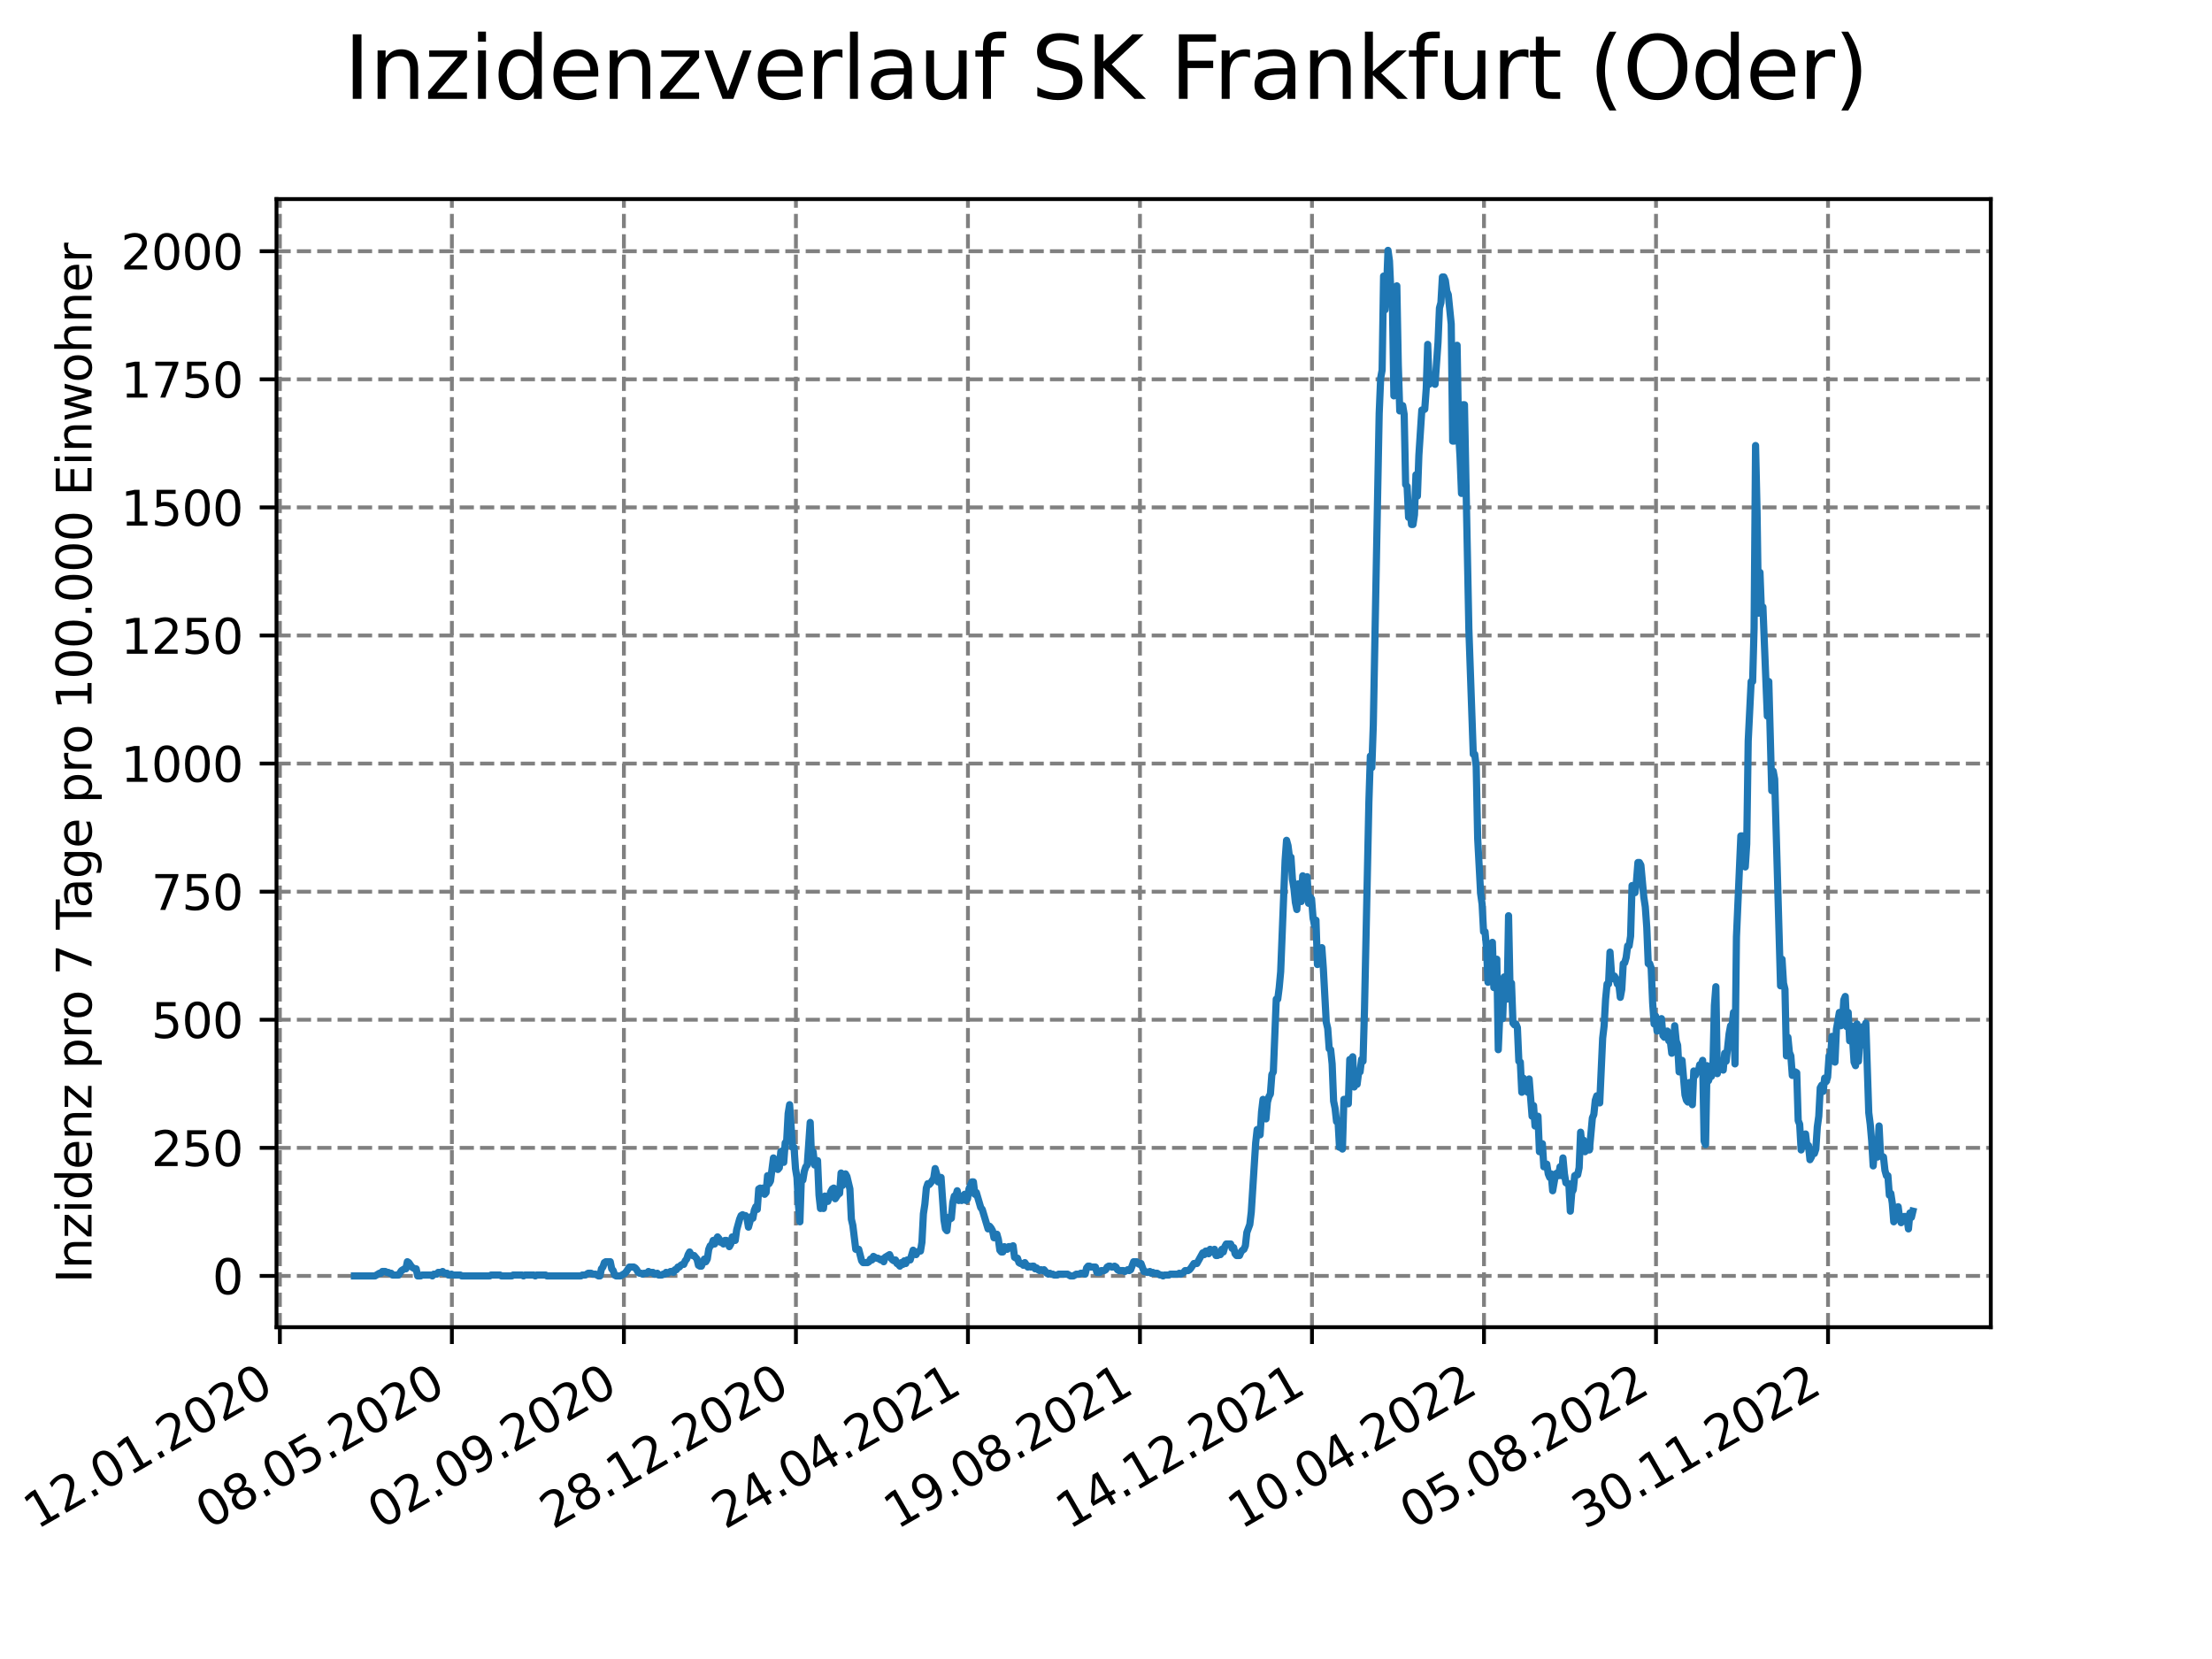 <?xml version="1.0" encoding="utf-8" standalone="no"?>
<!DOCTYPE svg PUBLIC "-//W3C//DTD SVG 1.1//EN"
  "http://www.w3.org/Graphics/SVG/1.1/DTD/svg11.dtd">
<svg xmlns:xlink="http://www.w3.org/1999/xlink" width="460.8pt" height="345.6pt" viewBox="0 0 460.8 345.6" xmlns="http://www.w3.org/2000/svg" version="1.1">
 <defs>
  <style type="text/css">*{stroke-linejoin: round; stroke-linecap: butt}</style>
 </defs>
 <g id="figure_1">
  <g id="patch_1">
   <path d="M 0 345.6 
L 460.8 345.6 
L 460.8 0 
L 0 0 
z
" style="fill: #ffffff"/>
  </g>
  <g id="axes_1">
   <g id="patch_2">
    <path d="M 57.6 276.48 
L 414.72 276.48 
L 414.72 41.472 
L 57.6 41.472 
z
" style="fill: #ffffff"/>
   </g>
   <g id="matplotlib.axis_1">
    <g id="xtick_1">
     <g id="line2d_1">
      <path d="M 58.302 276.48 
L 58.302 41.472 
" clip-path="url(#p5735cfedac)" style="fill: none; stroke-dasharray: 2.96,1.28; stroke-dashoffset: 0; stroke: #808080; stroke-width: 0.8"/>
     </g>
     <g id="line2d_2">
      <defs>
       <path id="m7c00799120" d="M 0 0 
L 0 3.5 
" style="stroke: #000000; stroke-width: 0.8"/>
      </defs>
      <g>
       <use xlink:href="#m7c00799120" x="58.302" y="276.48" style="stroke: #000000; stroke-width: 0.8"/>
      </g>
     </g>
     <g id="text_1">
      <!-- 12.01.2020 -->
      <g transform="translate(7.677 318.689) rotate(-30) scale(0.1 -0.1)">
       <defs>
        <path id="DejaVuSans-31" d="M 794 531 
L 1825 531 
L 1825 4091 
L 703 3866 
L 703 4441 
L 1819 4666 
L 2450 4666 
L 2450 531 
L 3481 531 
L 3481 0 
L 794 0 
L 794 531 
z
" transform="scale(0.016)"/>
        <path id="DejaVuSans-32" d="M 1228 531 
L 3431 531 
L 3431 0 
L 469 0 
L 469 531 
Q 828 903 1448 1529 
Q 2069 2156 2228 2338 
Q 2531 2678 2651 2914 
Q 2772 3150 2772 3378 
Q 2772 3750 2511 3984 
Q 2250 4219 1831 4219 
Q 1534 4219 1204 4116 
Q 875 4013 500 3803 
L 500 4441 
Q 881 4594 1212 4672 
Q 1544 4750 1819 4750 
Q 2544 4750 2975 4387 
Q 3406 4025 3406 3419 
Q 3406 3131 3298 2873 
Q 3191 2616 2906 2266 
Q 2828 2175 2409 1742 
Q 1991 1309 1228 531 
z
" transform="scale(0.016)"/>
        <path id="DejaVuSans-2e" d="M 684 794 
L 1344 794 
L 1344 0 
L 684 0 
L 684 794 
z
" transform="scale(0.016)"/>
        <path id="DejaVuSans-30" d="M 2034 4250 
Q 1547 4250 1301 3770 
Q 1056 3291 1056 2328 
Q 1056 1369 1301 889 
Q 1547 409 2034 409 
Q 2525 409 2770 889 
Q 3016 1369 3016 2328 
Q 3016 3291 2770 3770 
Q 2525 4250 2034 4250 
z
M 2034 4750 
Q 2819 4750 3233 4129 
Q 3647 3509 3647 2328 
Q 3647 1150 3233 529 
Q 2819 -91 2034 -91 
Q 1250 -91 836 529 
Q 422 1150 422 2328 
Q 422 3509 836 4129 
Q 1250 4750 2034 4750 
z
" transform="scale(0.016)"/>
       </defs>
       <use xlink:href="#DejaVuSans-31"/>
       <use xlink:href="#DejaVuSans-32" x="63.623"/>
       <use xlink:href="#DejaVuSans-2e" x="127.246"/>
       <use xlink:href="#DejaVuSans-30" x="159.033"/>
       <use xlink:href="#DejaVuSans-31" x="222.656"/>
       <use xlink:href="#DejaVuSans-2e" x="286.279"/>
       <use xlink:href="#DejaVuSans-32" x="318.066"/>
       <use xlink:href="#DejaVuSans-30" x="381.689"/>
       <use xlink:href="#DejaVuSans-32" x="445.312"/>
       <use xlink:href="#DejaVuSans-30" x="508.936"/>
      </g>
     </g>
    </g>
    <g id="xtick_2">
     <g id="line2d_3">
      <path d="M 94.136 276.48 
L 94.136 41.472 
" clip-path="url(#p5735cfedac)" style="fill: none; stroke-dasharray: 2.96,1.28; stroke-dashoffset: 0; stroke: #808080; stroke-width: 0.8"/>
     </g>
     <g id="line2d_4">
      <g>
       <use xlink:href="#m7c00799120" x="94.136" y="276.48" style="stroke: #000000; stroke-width: 0.8"/>
      </g>
     </g>
     <g id="text_2">
      <!-- 08.05.2020 -->
      <g transform="translate(43.511 318.689) rotate(-30) scale(0.1 -0.1)">
       <defs>
        <path id="DejaVuSans-38" d="M 2034 2216 
Q 1584 2216 1326 1975 
Q 1069 1734 1069 1313 
Q 1069 891 1326 650 
Q 1584 409 2034 409 
Q 2484 409 2743 651 
Q 3003 894 3003 1313 
Q 3003 1734 2745 1975 
Q 2488 2216 2034 2216 
z
M 1403 2484 
Q 997 2584 770 2862 
Q 544 3141 544 3541 
Q 544 4100 942 4425 
Q 1341 4750 2034 4750 
Q 2731 4750 3128 4425 
Q 3525 4100 3525 3541 
Q 3525 3141 3298 2862 
Q 3072 2584 2669 2484 
Q 3125 2378 3379 2068 
Q 3634 1759 3634 1313 
Q 3634 634 3220 271 
Q 2806 -91 2034 -91 
Q 1263 -91 848 271 
Q 434 634 434 1313 
Q 434 1759 690 2068 
Q 947 2378 1403 2484 
z
M 1172 3481 
Q 1172 3119 1398 2916 
Q 1625 2713 2034 2713 
Q 2441 2713 2670 2916 
Q 2900 3119 2900 3481 
Q 2900 3844 2670 4047 
Q 2441 4250 2034 4250 
Q 1625 4250 1398 4047 
Q 1172 3844 1172 3481 
z
" transform="scale(0.016)"/>
        <path id="DejaVuSans-35" d="M 691 4666 
L 3169 4666 
L 3169 4134 
L 1269 4134 
L 1269 2991 
Q 1406 3038 1543 3061 
Q 1681 3084 1819 3084 
Q 2600 3084 3056 2656 
Q 3513 2228 3513 1497 
Q 3513 744 3044 326 
Q 2575 -91 1722 -91 
Q 1428 -91 1123 -41 
Q 819 9 494 109 
L 494 744 
Q 775 591 1075 516 
Q 1375 441 1709 441 
Q 2250 441 2565 725 
Q 2881 1009 2881 1497 
Q 2881 1984 2565 2268 
Q 2250 2553 1709 2553 
Q 1456 2553 1204 2497 
Q 953 2441 691 2322 
L 691 4666 
z
" transform="scale(0.016)"/>
       </defs>
       <use xlink:href="#DejaVuSans-30"/>
       <use xlink:href="#DejaVuSans-38" x="63.623"/>
       <use xlink:href="#DejaVuSans-2e" x="127.246"/>
       <use xlink:href="#DejaVuSans-30" x="159.033"/>
       <use xlink:href="#DejaVuSans-35" x="222.656"/>
       <use xlink:href="#DejaVuSans-2e" x="286.279"/>
       <use xlink:href="#DejaVuSans-32" x="318.066"/>
       <use xlink:href="#DejaVuSans-30" x="381.689"/>
       <use xlink:href="#DejaVuSans-32" x="445.312"/>
       <use xlink:href="#DejaVuSans-30" x="508.936"/>
      </g>
     </g>
    </g>
    <g id="xtick_3">
     <g id="line2d_5">
      <path d="M 129.971 276.48 
L 129.971 41.472 
" clip-path="url(#p5735cfedac)" style="fill: none; stroke-dasharray: 2.96,1.28; stroke-dashoffset: 0; stroke: #808080; stroke-width: 0.8"/>
     </g>
     <g id="line2d_6">
      <g>
       <use xlink:href="#m7c00799120" x="129.971" y="276.48" style="stroke: #000000; stroke-width: 0.8"/>
      </g>
     </g>
     <g id="text_3">
      <!-- 02.09.2020 -->
      <g transform="translate(79.346 318.689) rotate(-30) scale(0.1 -0.1)">
       <defs>
        <path id="DejaVuSans-39" d="M 703 97 
L 703 672 
Q 941 559 1184 500 
Q 1428 441 1663 441 
Q 2288 441 2617 861 
Q 2947 1281 2994 2138 
Q 2813 1869 2534 1725 
Q 2256 1581 1919 1581 
Q 1219 1581 811 2004 
Q 403 2428 403 3163 
Q 403 3881 828 4315 
Q 1253 4750 1959 4750 
Q 2769 4750 3195 4129 
Q 3622 3509 3622 2328 
Q 3622 1225 3098 567 
Q 2575 -91 1691 -91 
Q 1453 -91 1209 -44 
Q 966 3 703 97 
z
M 1959 2075 
Q 2384 2075 2632 2365 
Q 2881 2656 2881 3163 
Q 2881 3666 2632 3958 
Q 2384 4250 1959 4250 
Q 1534 4250 1286 3958 
Q 1038 3666 1038 3163 
Q 1038 2656 1286 2365 
Q 1534 2075 1959 2075 
z
" transform="scale(0.016)"/>
       </defs>
       <use xlink:href="#DejaVuSans-30"/>
       <use xlink:href="#DejaVuSans-32" x="63.623"/>
       <use xlink:href="#DejaVuSans-2e" x="127.246"/>
       <use xlink:href="#DejaVuSans-30" x="159.033"/>
       <use xlink:href="#DejaVuSans-39" x="222.656"/>
       <use xlink:href="#DejaVuSans-2e" x="286.279"/>
       <use xlink:href="#DejaVuSans-32" x="318.066"/>
       <use xlink:href="#DejaVuSans-30" x="381.689"/>
       <use xlink:href="#DejaVuSans-32" x="445.312"/>
       <use xlink:href="#DejaVuSans-30" x="508.936"/>
      </g>
     </g>
    </g>
    <g id="xtick_4">
     <g id="line2d_7">
      <path d="M 165.805 276.48 
L 165.805 41.472 
" clip-path="url(#p5735cfedac)" style="fill: none; stroke-dasharray: 2.96,1.28; stroke-dashoffset: 0; stroke: #808080; stroke-width: 0.8"/>
     </g>
     <g id="line2d_8">
      <g>
       <use xlink:href="#m7c00799120" x="165.805" y="276.48" style="stroke: #000000; stroke-width: 0.8"/>
      </g>
     </g>
     <g id="text_4">
      <!-- 28.12.2020 -->
      <g transform="translate(115.18 318.689) rotate(-30) scale(0.1 -0.1)">
       <use xlink:href="#DejaVuSans-32"/>
       <use xlink:href="#DejaVuSans-38" x="63.623"/>
       <use xlink:href="#DejaVuSans-2e" x="127.246"/>
       <use xlink:href="#DejaVuSans-31" x="159.033"/>
       <use xlink:href="#DejaVuSans-32" x="222.656"/>
       <use xlink:href="#DejaVuSans-2e" x="286.279"/>
       <use xlink:href="#DejaVuSans-32" x="318.066"/>
       <use xlink:href="#DejaVuSans-30" x="381.689"/>
       <use xlink:href="#DejaVuSans-32" x="445.312"/>
       <use xlink:href="#DejaVuSans-30" x="508.936"/>
      </g>
     </g>
    </g>
    <g id="xtick_5">
     <g id="line2d_9">
      <path d="M 201.64 276.48 
L 201.64 41.472 
" clip-path="url(#p5735cfedac)" style="fill: none; stroke-dasharray: 2.96,1.28; stroke-dashoffset: 0; stroke: #808080; stroke-width: 0.8"/>
     </g>
     <g id="line2d_10">
      <g>
       <use xlink:href="#m7c00799120" x="201.64" y="276.48" style="stroke: #000000; stroke-width: 0.8"/>
      </g>
     </g>
     <g id="text_5">
      <!-- 24.04.2021 -->
      <g transform="translate(151.015 318.689) rotate(-30) scale(0.1 -0.1)">
       <defs>
        <path id="DejaVuSans-34" d="M 2419 4116 
L 825 1625 
L 2419 1625 
L 2419 4116 
z
M 2253 4666 
L 3047 4666 
L 3047 1625 
L 3713 1625 
L 3713 1100 
L 3047 1100 
L 3047 0 
L 2419 0 
L 2419 1100 
L 313 1100 
L 313 1709 
L 2253 4666 
z
" transform="scale(0.016)"/>
       </defs>
       <use xlink:href="#DejaVuSans-32"/>
       <use xlink:href="#DejaVuSans-34" x="63.623"/>
       <use xlink:href="#DejaVuSans-2e" x="127.246"/>
       <use xlink:href="#DejaVuSans-30" x="159.033"/>
       <use xlink:href="#DejaVuSans-34" x="222.656"/>
       <use xlink:href="#DejaVuSans-2e" x="286.279"/>
       <use xlink:href="#DejaVuSans-32" x="318.066"/>
       <use xlink:href="#DejaVuSans-30" x="381.689"/>
       <use xlink:href="#DejaVuSans-32" x="445.312"/>
       <use xlink:href="#DejaVuSans-31" x="508.936"/>
      </g>
     </g>
    </g>
    <g id="xtick_6">
     <g id="line2d_11">
      <path d="M 237.474 276.48 
L 237.474 41.472 
" clip-path="url(#p5735cfedac)" style="fill: none; stroke-dasharray: 2.96,1.28; stroke-dashoffset: 0; stroke: #808080; stroke-width: 0.8"/>
     </g>
     <g id="line2d_12">
      <g>
       <use xlink:href="#m7c00799120" x="237.474" y="276.48" style="stroke: #000000; stroke-width: 0.8"/>
      </g>
     </g>
     <g id="text_6">
      <!-- 19.08.2021 -->
      <g transform="translate(186.849 318.689) rotate(-30) scale(0.1 -0.1)">
       <use xlink:href="#DejaVuSans-31"/>
       <use xlink:href="#DejaVuSans-39" x="63.623"/>
       <use xlink:href="#DejaVuSans-2e" x="127.246"/>
       <use xlink:href="#DejaVuSans-30" x="159.033"/>
       <use xlink:href="#DejaVuSans-38" x="222.656"/>
       <use xlink:href="#DejaVuSans-2e" x="286.279"/>
       <use xlink:href="#DejaVuSans-32" x="318.066"/>
       <use xlink:href="#DejaVuSans-30" x="381.689"/>
       <use xlink:href="#DejaVuSans-32" x="445.312"/>
       <use xlink:href="#DejaVuSans-31" x="508.936"/>
      </g>
     </g>
    </g>
    <g id="xtick_7">
     <g id="line2d_13">
      <path d="M 273.309 276.48 
L 273.309 41.472 
" clip-path="url(#p5735cfedac)" style="fill: none; stroke-dasharray: 2.96,1.28; stroke-dashoffset: 0; stroke: #808080; stroke-width: 0.8"/>
     </g>
     <g id="line2d_14">
      <g>
       <use xlink:href="#m7c00799120" x="273.309" y="276.48" style="stroke: #000000; stroke-width: 0.8"/>
      </g>
     </g>
     <g id="text_7">
      <!-- 14.12.2021 -->
      <g transform="translate(222.684 318.689) rotate(-30) scale(0.1 -0.1)">
       <use xlink:href="#DejaVuSans-31"/>
       <use xlink:href="#DejaVuSans-34" x="63.623"/>
       <use xlink:href="#DejaVuSans-2e" x="127.246"/>
       <use xlink:href="#DejaVuSans-31" x="159.033"/>
       <use xlink:href="#DejaVuSans-32" x="222.656"/>
       <use xlink:href="#DejaVuSans-2e" x="286.279"/>
       <use xlink:href="#DejaVuSans-32" x="318.066"/>
       <use xlink:href="#DejaVuSans-30" x="381.689"/>
       <use xlink:href="#DejaVuSans-32" x="445.312"/>
       <use xlink:href="#DejaVuSans-31" x="508.936"/>
      </g>
     </g>
    </g>
    <g id="xtick_8">
     <g id="line2d_15">
      <path d="M 309.143 276.48 
L 309.143 41.472 
" clip-path="url(#p5735cfedac)" style="fill: none; stroke-dasharray: 2.96,1.28; stroke-dashoffset: 0; stroke: #808080; stroke-width: 0.8"/>
     </g>
     <g id="line2d_16">
      <g>
       <use xlink:href="#m7c00799120" x="309.143" y="276.48" style="stroke: #000000; stroke-width: 0.8"/>
      </g>
     </g>
     <g id="text_8">
      <!-- 10.04.2022 -->
      <g transform="translate(258.518 318.689) rotate(-30) scale(0.1 -0.1)">
       <use xlink:href="#DejaVuSans-31"/>
       <use xlink:href="#DejaVuSans-30" x="63.623"/>
       <use xlink:href="#DejaVuSans-2e" x="127.246"/>
       <use xlink:href="#DejaVuSans-30" x="159.033"/>
       <use xlink:href="#DejaVuSans-34" x="222.656"/>
       <use xlink:href="#DejaVuSans-2e" x="286.279"/>
       <use xlink:href="#DejaVuSans-32" x="318.066"/>
       <use xlink:href="#DejaVuSans-30" x="381.689"/>
       <use xlink:href="#DejaVuSans-32" x="445.312"/>
       <use xlink:href="#DejaVuSans-32" x="508.936"/>
      </g>
     </g>
    </g>
    <g id="xtick_9">
     <g id="line2d_17">
      <path d="M 344.978 276.48 
L 344.978 41.472 
" clip-path="url(#p5735cfedac)" style="fill: none; stroke-dasharray: 2.96,1.28; stroke-dashoffset: 0; stroke: #808080; stroke-width: 0.8"/>
     </g>
     <g id="line2d_18">
      <g>
       <use xlink:href="#m7c00799120" x="344.978" y="276.48" style="stroke: #000000; stroke-width: 0.8"/>
      </g>
     </g>
     <g id="text_9">
      <!-- 05.08.2022 -->
      <g transform="translate(294.353 318.689) rotate(-30) scale(0.1 -0.1)">
       <use xlink:href="#DejaVuSans-30"/>
       <use xlink:href="#DejaVuSans-35" x="63.623"/>
       <use xlink:href="#DejaVuSans-2e" x="127.246"/>
       <use xlink:href="#DejaVuSans-30" x="159.033"/>
       <use xlink:href="#DejaVuSans-38" x="222.656"/>
       <use xlink:href="#DejaVuSans-2e" x="286.279"/>
       <use xlink:href="#DejaVuSans-32" x="318.066"/>
       <use xlink:href="#DejaVuSans-30" x="381.689"/>
       <use xlink:href="#DejaVuSans-32" x="445.312"/>
       <use xlink:href="#DejaVuSans-32" x="508.936"/>
      </g>
     </g>
    </g>
    <g id="xtick_10">
     <g id="line2d_19">
      <path d="M 380.812 276.48 
L 380.812 41.472 
" clip-path="url(#p5735cfedac)" style="fill: none; stroke-dasharray: 2.96,1.28; stroke-dashoffset: 0; stroke: #808080; stroke-width: 0.8"/>
     </g>
     <g id="line2d_20">
      <g>
       <use xlink:href="#m7c00799120" x="380.812" y="276.48" style="stroke: #000000; stroke-width: 0.8"/>
      </g>
     </g>
     <g id="text_10">
      <!-- 30.11.2022 -->
      <g transform="translate(330.187 318.689) rotate(-30) scale(0.1 -0.1)">
       <defs>
        <path id="DejaVuSans-33" d="M 2597 2516 
Q 3050 2419 3304 2112 
Q 3559 1806 3559 1356 
Q 3559 666 3084 287 
Q 2609 -91 1734 -91 
Q 1441 -91 1130 -33 
Q 819 25 488 141 
L 488 750 
Q 750 597 1062 519 
Q 1375 441 1716 441 
Q 2309 441 2620 675 
Q 2931 909 2931 1356 
Q 2931 1769 2642 2001 
Q 2353 2234 1838 2234 
L 1294 2234 
L 1294 2753 
L 1863 2753 
Q 2328 2753 2575 2939 
Q 2822 3125 2822 3475 
Q 2822 3834 2567 4026 
Q 2313 4219 1838 4219 
Q 1578 4219 1281 4162 
Q 984 4106 628 3988 
L 628 4550 
Q 988 4650 1302 4700 
Q 1616 4750 1894 4750 
Q 2613 4750 3031 4423 
Q 3450 4097 3450 3541 
Q 3450 3153 3228 2886 
Q 3006 2619 2597 2516 
z
" transform="scale(0.016)"/>
       </defs>
       <use xlink:href="#DejaVuSans-33"/>
       <use xlink:href="#DejaVuSans-30" x="63.623"/>
       <use xlink:href="#DejaVuSans-2e" x="127.246"/>
       <use xlink:href="#DejaVuSans-31" x="159.033"/>
       <use xlink:href="#DejaVuSans-31" x="222.656"/>
       <use xlink:href="#DejaVuSans-2e" x="286.279"/>
       <use xlink:href="#DejaVuSans-32" x="318.066"/>
       <use xlink:href="#DejaVuSans-30" x="381.689"/>
       <use xlink:href="#DejaVuSans-32" x="445.312"/>
       <use xlink:href="#DejaVuSans-32" x="508.936"/>
      </g>
     </g>
    </g>
   </g>
   <g id="matplotlib.axis_2">
    <g id="ytick_1">
     <g id="line2d_21">
      <path d="M 57.6 265.798 
L 414.72 265.798 
" clip-path="url(#p5735cfedac)" style="fill: none; stroke-dasharray: 2.96,1.28; stroke-dashoffset: 0; stroke: #808080; stroke-width: 0.8"/>
     </g>
     <g id="line2d_22">
      <defs>
       <path id="m6b6687e784" d="M 0 0 
L -3.5 0 
" style="stroke: #000000; stroke-width: 0.8"/>
      </defs>
      <g>
       <use xlink:href="#m6b6687e784" x="57.6" y="265.798" style="stroke: #000000; stroke-width: 0.8"/>
      </g>
     </g>
     <g id="text_11">
      <!-- 0 -->
      <g transform="translate(44.237 269.597) scale(0.1 -0.1)">
       <use xlink:href="#DejaVuSans-30"/>
      </g>
     </g>
    </g>
    <g id="ytick_2">
     <g id="line2d_23">
      <path d="M 57.6 239.115 
L 414.72 239.115 
" clip-path="url(#p5735cfedac)" style="fill: none; stroke-dasharray: 2.96,1.28; stroke-dashoffset: 0; stroke: #808080; stroke-width: 0.8"/>
     </g>
     <g id="line2d_24">
      <g>
       <use xlink:href="#m6b6687e784" x="57.6" y="239.115" style="stroke: #000000; stroke-width: 0.8"/>
      </g>
     </g>
     <g id="text_12">
      <!-- 250 -->
      <g transform="translate(31.512 242.914) scale(0.1 -0.1)">
       <use xlink:href="#DejaVuSans-32"/>
       <use xlink:href="#DejaVuSans-35" x="63.623"/>
       <use xlink:href="#DejaVuSans-30" x="127.246"/>
      </g>
     </g>
    </g>
    <g id="ytick_3">
     <g id="line2d_25">
      <path d="M 57.6 212.432 
L 414.72 212.432 
" clip-path="url(#p5735cfedac)" style="fill: none; stroke-dasharray: 2.96,1.28; stroke-dashoffset: 0; stroke: #808080; stroke-width: 0.8"/>
     </g>
     <g id="line2d_26">
      <g>
       <use xlink:href="#m6b6687e784" x="57.6" y="212.432" style="stroke: #000000; stroke-width: 0.8"/>
      </g>
     </g>
     <g id="text_13">
      <!-- 500 -->
      <g transform="translate(31.512 216.231) scale(0.1 -0.1)">
       <use xlink:href="#DejaVuSans-35"/>
       <use xlink:href="#DejaVuSans-30" x="63.623"/>
       <use xlink:href="#DejaVuSans-30" x="127.246"/>
      </g>
     </g>
    </g>
    <g id="ytick_4">
     <g id="line2d_27">
      <path d="M 57.6 185.749 
L 414.72 185.749 
" clip-path="url(#p5735cfedac)" style="fill: none; stroke-dasharray: 2.96,1.28; stroke-dashoffset: 0; stroke: #808080; stroke-width: 0.8"/>
     </g>
     <g id="line2d_28">
      <g>
       <use xlink:href="#m6b6687e784" x="57.6" y="185.749" style="stroke: #000000; stroke-width: 0.8"/>
      </g>
     </g>
     <g id="text_14">
      <!-- 750 -->
      <g transform="translate(31.512 189.549) scale(0.1 -0.1)">
       <defs>
        <path id="DejaVuSans-37" d="M 525 4666 
L 3525 4666 
L 3525 4397 
L 1831 0 
L 1172 0 
L 2766 4134 
L 525 4134 
L 525 4666 
z
" transform="scale(0.016)"/>
       </defs>
       <use xlink:href="#DejaVuSans-37"/>
       <use xlink:href="#DejaVuSans-35" x="63.623"/>
       <use xlink:href="#DejaVuSans-30" x="127.246"/>
      </g>
     </g>
    </g>
    <g id="ytick_5">
     <g id="line2d_29">
      <path d="M 57.6 159.067 
L 414.72 159.067 
" clip-path="url(#p5735cfedac)" style="fill: none; stroke-dasharray: 2.96,1.28; stroke-dashoffset: 0; stroke: #808080; stroke-width: 0.8"/>
     </g>
     <g id="line2d_30">
      <g>
       <use xlink:href="#m6b6687e784" x="57.6" y="159.067" style="stroke: #000000; stroke-width: 0.8"/>
      </g>
     </g>
     <g id="text_15">
      <!-- 1000 -->
      <g transform="translate(25.15 162.866) scale(0.1 -0.1)">
       <use xlink:href="#DejaVuSans-31"/>
       <use xlink:href="#DejaVuSans-30" x="63.623"/>
       <use xlink:href="#DejaVuSans-30" x="127.246"/>
       <use xlink:href="#DejaVuSans-30" x="190.869"/>
      </g>
     </g>
    </g>
    <g id="ytick_6">
     <g id="line2d_31">
      <path d="M 57.6 132.384 
L 414.72 132.384 
" clip-path="url(#p5735cfedac)" style="fill: none; stroke-dasharray: 2.96,1.28; stroke-dashoffset: 0; stroke: #808080; stroke-width: 0.8"/>
     </g>
     <g id="line2d_32">
      <g>
       <use xlink:href="#m6b6687e784" x="57.6" y="132.384" style="stroke: #000000; stroke-width: 0.8"/>
      </g>
     </g>
     <g id="text_16">
      <!-- 1250 -->
      <g transform="translate(25.15 136.183) scale(0.1 -0.1)">
       <use xlink:href="#DejaVuSans-31"/>
       <use xlink:href="#DejaVuSans-32" x="63.623"/>
       <use xlink:href="#DejaVuSans-35" x="127.246"/>
       <use xlink:href="#DejaVuSans-30" x="190.869"/>
      </g>
     </g>
    </g>
    <g id="ytick_7">
     <g id="line2d_33">
      <path d="M 57.6 105.701 
L 414.72 105.701 
" clip-path="url(#p5735cfedac)" style="fill: none; stroke-dasharray: 2.96,1.28; stroke-dashoffset: 0; stroke: #808080; stroke-width: 0.8"/>
     </g>
     <g id="line2d_34">
      <g>
       <use xlink:href="#m6b6687e784" x="57.6" y="105.701" style="stroke: #000000; stroke-width: 0.8"/>
      </g>
     </g>
     <g id="text_17">
      <!-- 1500 -->
      <g transform="translate(25.15 109.5) scale(0.1 -0.1)">
       <use xlink:href="#DejaVuSans-31"/>
       <use xlink:href="#DejaVuSans-35" x="63.623"/>
       <use xlink:href="#DejaVuSans-30" x="127.246"/>
       <use xlink:href="#DejaVuSans-30" x="190.869"/>
      </g>
     </g>
    </g>
    <g id="ytick_8">
     <g id="line2d_35">
      <path d="M 57.6 79.018 
L 414.72 79.018 
" clip-path="url(#p5735cfedac)" style="fill: none; stroke-dasharray: 2.96,1.28; stroke-dashoffset: 0; stroke: #808080; stroke-width: 0.8"/>
     </g>
     <g id="line2d_36">
      <g>
       <use xlink:href="#m6b6687e784" x="57.6" y="79.018" style="stroke: #000000; stroke-width: 0.8"/>
      </g>
     </g>
     <g id="text_18">
      <!-- 1750 -->
      <g transform="translate(25.15 82.817) scale(0.1 -0.1)">
       <use xlink:href="#DejaVuSans-31"/>
       <use xlink:href="#DejaVuSans-37" x="63.623"/>
       <use xlink:href="#DejaVuSans-35" x="127.246"/>
       <use xlink:href="#DejaVuSans-30" x="190.869"/>
      </g>
     </g>
    </g>
    <g id="ytick_9">
     <g id="line2d_37">
      <path d="M 57.6 52.335 
L 414.72 52.335 
" clip-path="url(#p5735cfedac)" style="fill: none; stroke-dasharray: 2.96,1.28; stroke-dashoffset: 0; stroke: #808080; stroke-width: 0.8"/>
     </g>
     <g id="line2d_38">
      <g>
       <use xlink:href="#m6b6687e784" x="57.6" y="52.335" style="stroke: #000000; stroke-width: 0.8"/>
      </g>
     </g>
     <g id="text_19">
      <!-- 2000 -->
      <g transform="translate(25.15 56.135) scale(0.1 -0.1)">
       <use xlink:href="#DejaVuSans-32"/>
       <use xlink:href="#DejaVuSans-30" x="63.623"/>
       <use xlink:href="#DejaVuSans-30" x="127.246"/>
       <use xlink:href="#DejaVuSans-30" x="190.869"/>
      </g>
     </g>
    </g>
    <g id="text_20">
     <!-- Inzidenz pro 7 Tage pro 100.000 Einwohner -->
     <g transform="translate(19.07 267.301) rotate(-90) scale(0.1 -0.1)">
      <defs>
       <path id="DejaVuSans-49" d="M 628 4666 
L 1259 4666 
L 1259 0 
L 628 0 
L 628 4666 
z
" transform="scale(0.016)"/>
       <path id="DejaVuSans-6e" d="M 3513 2113 
L 3513 0 
L 2938 0 
L 2938 2094 
Q 2938 2591 2744 2837 
Q 2550 3084 2163 3084 
Q 1697 3084 1428 2787 
Q 1159 2491 1159 1978 
L 1159 0 
L 581 0 
L 581 3500 
L 1159 3500 
L 1159 2956 
Q 1366 3272 1645 3428 
Q 1925 3584 2291 3584 
Q 2894 3584 3203 3211 
Q 3513 2838 3513 2113 
z
" transform="scale(0.016)"/>
       <path id="DejaVuSans-7a" d="M 353 3500 
L 3084 3500 
L 3084 2975 
L 922 459 
L 3084 459 
L 3084 0 
L 275 0 
L 275 525 
L 2438 3041 
L 353 3041 
L 353 3500 
z
" transform="scale(0.016)"/>
       <path id="DejaVuSans-69" d="M 603 3500 
L 1178 3500 
L 1178 0 
L 603 0 
L 603 3500 
z
M 603 4863 
L 1178 4863 
L 1178 4134 
L 603 4134 
L 603 4863 
z
" transform="scale(0.016)"/>
       <path id="DejaVuSans-64" d="M 2906 2969 
L 2906 4863 
L 3481 4863 
L 3481 0 
L 2906 0 
L 2906 525 
Q 2725 213 2448 61 
Q 2172 -91 1784 -91 
Q 1150 -91 751 415 
Q 353 922 353 1747 
Q 353 2572 751 3078 
Q 1150 3584 1784 3584 
Q 2172 3584 2448 3432 
Q 2725 3281 2906 2969 
z
M 947 1747 
Q 947 1113 1208 752 
Q 1469 391 1925 391 
Q 2381 391 2643 752 
Q 2906 1113 2906 1747 
Q 2906 2381 2643 2742 
Q 2381 3103 1925 3103 
Q 1469 3103 1208 2742 
Q 947 2381 947 1747 
z
" transform="scale(0.016)"/>
       <path id="DejaVuSans-65" d="M 3597 1894 
L 3597 1613 
L 953 1613 
Q 991 1019 1311 708 
Q 1631 397 2203 397 
Q 2534 397 2845 478 
Q 3156 559 3463 722 
L 3463 178 
Q 3153 47 2828 -22 
Q 2503 -91 2169 -91 
Q 1331 -91 842 396 
Q 353 884 353 1716 
Q 353 2575 817 3079 
Q 1281 3584 2069 3584 
Q 2775 3584 3186 3129 
Q 3597 2675 3597 1894 
z
M 3022 2063 
Q 3016 2534 2758 2815 
Q 2500 3097 2075 3097 
Q 1594 3097 1305 2825 
Q 1016 2553 972 2059 
L 3022 2063 
z
" transform="scale(0.016)"/>
       <path id="DejaVuSans-20" transform="scale(0.016)"/>
       <path id="DejaVuSans-70" d="M 1159 525 
L 1159 -1331 
L 581 -1331 
L 581 3500 
L 1159 3500 
L 1159 2969 
Q 1341 3281 1617 3432 
Q 1894 3584 2278 3584 
Q 2916 3584 3314 3078 
Q 3713 2572 3713 1747 
Q 3713 922 3314 415 
Q 2916 -91 2278 -91 
Q 1894 -91 1617 61 
Q 1341 213 1159 525 
z
M 3116 1747 
Q 3116 2381 2855 2742 
Q 2594 3103 2138 3103 
Q 1681 3103 1420 2742 
Q 1159 2381 1159 1747 
Q 1159 1113 1420 752 
Q 1681 391 2138 391 
Q 2594 391 2855 752 
Q 3116 1113 3116 1747 
z
" transform="scale(0.016)"/>
       <path id="DejaVuSans-72" d="M 2631 2963 
Q 2534 3019 2420 3045 
Q 2306 3072 2169 3072 
Q 1681 3072 1420 2755 
Q 1159 2438 1159 1844 
L 1159 0 
L 581 0 
L 581 3500 
L 1159 3500 
L 1159 2956 
Q 1341 3275 1631 3429 
Q 1922 3584 2338 3584 
Q 2397 3584 2469 3576 
Q 2541 3569 2628 3553 
L 2631 2963 
z
" transform="scale(0.016)"/>
       <path id="DejaVuSans-6f" d="M 1959 3097 
Q 1497 3097 1228 2736 
Q 959 2375 959 1747 
Q 959 1119 1226 758 
Q 1494 397 1959 397 
Q 2419 397 2687 759 
Q 2956 1122 2956 1747 
Q 2956 2369 2687 2733 
Q 2419 3097 1959 3097 
z
M 1959 3584 
Q 2709 3584 3137 3096 
Q 3566 2609 3566 1747 
Q 3566 888 3137 398 
Q 2709 -91 1959 -91 
Q 1206 -91 779 398 
Q 353 888 353 1747 
Q 353 2609 779 3096 
Q 1206 3584 1959 3584 
z
" transform="scale(0.016)"/>
       <path id="DejaVuSans-54" d="M -19 4666 
L 3928 4666 
L 3928 4134 
L 2272 4134 
L 2272 0 
L 1638 0 
L 1638 4134 
L -19 4134 
L -19 4666 
z
" transform="scale(0.016)"/>
       <path id="DejaVuSans-61" d="M 2194 1759 
Q 1497 1759 1228 1600 
Q 959 1441 959 1056 
Q 959 750 1161 570 
Q 1363 391 1709 391 
Q 2188 391 2477 730 
Q 2766 1069 2766 1631 
L 2766 1759 
L 2194 1759 
z
M 3341 1997 
L 3341 0 
L 2766 0 
L 2766 531 
Q 2569 213 2275 61 
Q 1981 -91 1556 -91 
Q 1019 -91 701 211 
Q 384 513 384 1019 
Q 384 1609 779 1909 
Q 1175 2209 1959 2209 
L 2766 2209 
L 2766 2266 
Q 2766 2663 2505 2880 
Q 2244 3097 1772 3097 
Q 1472 3097 1187 3025 
Q 903 2953 641 2809 
L 641 3341 
Q 956 3463 1253 3523 
Q 1550 3584 1831 3584 
Q 2591 3584 2966 3190 
Q 3341 2797 3341 1997 
z
" transform="scale(0.016)"/>
       <path id="DejaVuSans-67" d="M 2906 1791 
Q 2906 2416 2648 2759 
Q 2391 3103 1925 3103 
Q 1463 3103 1205 2759 
Q 947 2416 947 1791 
Q 947 1169 1205 825 
Q 1463 481 1925 481 
Q 2391 481 2648 825 
Q 2906 1169 2906 1791 
z
M 3481 434 
Q 3481 -459 3084 -895 
Q 2688 -1331 1869 -1331 
Q 1566 -1331 1297 -1286 
Q 1028 -1241 775 -1147 
L 775 -588 
Q 1028 -725 1275 -790 
Q 1522 -856 1778 -856 
Q 2344 -856 2625 -561 
Q 2906 -266 2906 331 
L 2906 616 
Q 2728 306 2450 153 
Q 2172 0 1784 0 
Q 1141 0 747 490 
Q 353 981 353 1791 
Q 353 2603 747 3093 
Q 1141 3584 1784 3584 
Q 2172 3584 2450 3431 
Q 2728 3278 2906 2969 
L 2906 3500 
L 3481 3500 
L 3481 434 
z
" transform="scale(0.016)"/>
       <path id="DejaVuSans-45" d="M 628 4666 
L 3578 4666 
L 3578 4134 
L 1259 4134 
L 1259 2753 
L 3481 2753 
L 3481 2222 
L 1259 2222 
L 1259 531 
L 3634 531 
L 3634 0 
L 628 0 
L 628 4666 
z
" transform="scale(0.016)"/>
       <path id="DejaVuSans-77" d="M 269 3500 
L 844 3500 
L 1563 769 
L 2278 3500 
L 2956 3500 
L 3675 769 
L 4391 3500 
L 4966 3500 
L 4050 0 
L 3372 0 
L 2619 2869 
L 1863 0 
L 1184 0 
L 269 3500 
z
" transform="scale(0.016)"/>
       <path id="DejaVuSans-68" d="M 3513 2113 
L 3513 0 
L 2938 0 
L 2938 2094 
Q 2938 2591 2744 2837 
Q 2550 3084 2163 3084 
Q 1697 3084 1428 2787 
Q 1159 2491 1159 1978 
L 1159 0 
L 581 0 
L 581 4863 
L 1159 4863 
L 1159 2956 
Q 1366 3272 1645 3428 
Q 1925 3584 2291 3584 
Q 2894 3584 3203 3211 
Q 3513 2838 3513 2113 
z
" transform="scale(0.016)"/>
      </defs>
      <use xlink:href="#DejaVuSans-49"/>
      <use xlink:href="#DejaVuSans-6e" x="29.492"/>
      <use xlink:href="#DejaVuSans-7a" x="92.871"/>
      <use xlink:href="#DejaVuSans-69" x="145.361"/>
      <use xlink:href="#DejaVuSans-64" x="173.145"/>
      <use xlink:href="#DejaVuSans-65" x="236.621"/>
      <use xlink:href="#DejaVuSans-6e" x="298.145"/>
      <use xlink:href="#DejaVuSans-7a" x="361.523"/>
      <use xlink:href="#DejaVuSans-20" x="414.014"/>
      <use xlink:href="#DejaVuSans-70" x="445.801"/>
      <use xlink:href="#DejaVuSans-72" x="509.277"/>
      <use xlink:href="#DejaVuSans-6f" x="548.141"/>
      <use xlink:href="#DejaVuSans-20" x="609.322"/>
      <use xlink:href="#DejaVuSans-37" x="641.109"/>
      <use xlink:href="#DejaVuSans-20" x="704.732"/>
      <use xlink:href="#DejaVuSans-54" x="736.52"/>
      <use xlink:href="#DejaVuSans-61" x="781.104"/>
      <use xlink:href="#DejaVuSans-67" x="842.383"/>
      <use xlink:href="#DejaVuSans-65" x="905.859"/>
      <use xlink:href="#DejaVuSans-20" x="967.383"/>
      <use xlink:href="#DejaVuSans-70" x="999.17"/>
      <use xlink:href="#DejaVuSans-72" x="1062.646"/>
      <use xlink:href="#DejaVuSans-6f" x="1101.51"/>
      <use xlink:href="#DejaVuSans-20" x="1162.691"/>
      <use xlink:href="#DejaVuSans-31" x="1194.479"/>
      <use xlink:href="#DejaVuSans-30" x="1258.102"/>
      <use xlink:href="#DejaVuSans-30" x="1321.725"/>
      <use xlink:href="#DejaVuSans-2e" x="1385.348"/>
      <use xlink:href="#DejaVuSans-30" x="1417.135"/>
      <use xlink:href="#DejaVuSans-30" x="1480.758"/>
      <use xlink:href="#DejaVuSans-30" x="1544.381"/>
      <use xlink:href="#DejaVuSans-20" x="1608.004"/>
      <use xlink:href="#DejaVuSans-45" x="1639.791"/>
      <use xlink:href="#DejaVuSans-69" x="1702.975"/>
      <use xlink:href="#DejaVuSans-6e" x="1730.758"/>
      <use xlink:href="#DejaVuSans-77" x="1794.137"/>
      <use xlink:href="#DejaVuSans-6f" x="1875.924"/>
      <use xlink:href="#DejaVuSans-68" x="1937.105"/>
      <use xlink:href="#DejaVuSans-6e" x="2000.484"/>
      <use xlink:href="#DejaVuSans-65" x="2063.863"/>
      <use xlink:href="#DejaVuSans-72" x="2125.387"/>
     </g>
    </g>
   </g>
   <g id="line2d_39">
    <path d="M 73.833 265.798 
L 78.121 265.798 
L 79.039 265.243 
L 79.346 265.243 
L 79.652 264.874 
L 80.265 264.874 
L 80.571 265.059 
L 80.877 265.059 
L 81.183 265.243 
L 81.49 265.243 
L 81.796 265.613 
L 83.021 265.613 
L 83.634 264.689 
L 84.246 264.319 
L 84.552 264.319 
L 84.859 262.841 
L 85.165 263.026 
L 85.778 263.95 
L 86.39 264.319 
L 86.696 264.319 
L 87.003 265.798 
L 87.615 265.798 
L 87.922 265.613 
L 89.759 265.613 
L 90.065 265.798 
L 90.372 265.428 
L 90.984 265.428 
L 91.291 265.059 
L 91.903 265.059 
L 92.209 264.874 
L 92.516 265.243 
L 93.128 265.243 
L 93.435 265.613 
L 93.741 265.613 
L 94.047 265.428 
L 94.353 265.613 
L 95.885 265.613 
L 96.191 265.798 
L 102.01 265.798 
L 102.317 265.613 
L 104.154 265.613 
L 104.461 265.798 
L 106.604 265.798 
L 106.911 265.613 
L 108.748 265.613 
L 109.055 265.798 
L 109.361 265.613 
L 111.199 265.613 
L 111.505 265.798 
L 111.811 265.613 
L 113.649 265.613 
L 113.955 265.798 
L 121 265.798 
L 121.306 265.613 
L 121.918 265.613 
L 122.531 265.243 
L 123.143 265.243 
L 123.45 265.428 
L 124.062 265.428 
L 124.675 265.798 
L 124.981 265.798 
L 125.287 264.319 
L 125.594 263.95 
L 125.9 263.026 
L 126.206 262.841 
L 127.125 262.841 
L 127.431 264.319 
L 127.738 264.689 
L 128.044 265.613 
L 128.35 265.798 
L 129.269 265.798 
L 130.188 265.243 
L 130.494 264.874 
L 131.107 263.95 
L 132.026 263.95 
L 132.332 264.135 
L 132.638 264.504 
L 132.944 265.059 
L 133.251 265.243 
L 133.557 265.243 
L 133.863 265.428 
L 134.169 265.243 
L 134.782 265.243 
L 135.088 264.874 
L 135.395 265.059 
L 136.007 265.059 
L 136.313 265.428 
L 136.62 265.428 
L 136.926 265.243 
L 137.232 265.613 
L 137.845 265.613 
L 138.151 265.428 
L 138.457 265.428 
L 138.764 265.059 
L 139.07 265.243 
L 139.682 264.874 
L 139.989 264.874 
L 140.295 265.059 
L 140.601 264.504 
L 140.908 264.504 
L 141.214 263.95 
L 141.52 263.95 
L 141.826 263.58 
L 142.133 263.395 
L 142.439 263.395 
L 142.745 262.656 
L 143.052 262.286 
L 143.358 261.362 
L 143.664 260.808 
L 143.97 261.362 
L 144.277 261.547 
L 144.583 261.547 
L 145.195 262.286 
L 145.502 263.58 
L 145.808 263.765 
L 146.114 263.765 
L 146.727 262.286 
L 147.033 262.841 
L 147.339 262.286 
L 147.646 260.253 
L 147.952 259.514 
L 148.258 259.329 
L 148.565 258.405 
L 148.871 259.145 
L 149.177 258.22 
L 149.483 257.666 
L 149.79 258.036 
L 150.096 258.775 
L 150.402 258.775 
L 150.708 259.145 
L 151.015 258.405 
L 151.321 258.405 
L 151.627 258.775 
L 151.934 259.699 
L 152.24 259.145 
L 152.546 257.666 
L 152.852 258.405 
L 153.159 258.405 
L 153.465 256.188 
L 154.078 253.97 
L 154.384 253.231 
L 154.69 253.046 
L 154.996 253.231 
L 155.303 253.231 
L 155.609 253.785 
L 155.915 255.633 
L 156.528 253.415 
L 156.834 253.785 
L 157.14 252.122 
L 157.447 251.382 
L 157.753 251.937 
L 158.059 247.686 
L 158.365 247.501 
L 158.672 248.056 
L 158.978 247.501 
L 159.284 248.795 
L 159.591 248.425 
L 159.897 244.914 
L 160.203 246.577 
L 160.509 246.023 
L 161.122 241.218 
L 161.734 241.957 
L 162.041 243.62 
L 162.347 243.251 
L 162.653 239.924 
L 162.96 239.739 
L 163.266 242.142 
L 163.572 238.076 
L 163.878 237.706 
L 164.185 231.977 
L 164.491 230.129 
L 165.104 239 
L 165.41 239 
L 165.716 243.435 
L 166.022 245.284 
L 166.329 251.013 
L 166.635 254.524 
L 166.941 245.284 
L 167.247 245.838 
L 167.554 243.99 
L 167.86 243.066 
L 168.166 242.696 
L 168.779 233.825 
L 169.085 241.957 
L 169.391 239.924 
L 169.698 242.696 
L 170.004 242.511 
L 170.31 241.772 
L 170.617 248.98 
L 170.923 251.752 
L 171.229 251.567 
L 171.535 251.752 
L 171.842 249.165 
L 172.148 250.274 
L 172.454 250.274 
L 173.067 248.241 
L 173.373 247.686 
L 173.679 247.501 
L 173.986 249.719 
L 174.598 248.795 
L 174.904 248.61 
L 175.211 244.36 
L 175.517 246.947 
L 176.13 244.544 
L 176.436 245.099 
L 177.048 247.686 
L 177.355 253.97 
L 177.661 255.263 
L 178.273 260.253 
L 178.886 260.253 
L 179.499 262.656 
L 179.805 263.026 
L 180.724 263.026 
L 181.03 262.841 
L 181.336 262.286 
L 181.643 262.471 
L 181.949 261.732 
L 182.561 262.102 
L 182.868 262.102 
L 183.48 262.471 
L 183.786 262.286 
L 184.093 262.841 
L 184.399 261.917 
L 185.318 261.362 
L 185.624 262.102 
L 185.93 262.471 
L 186.237 262.656 
L 186.543 262.471 
L 186.849 263.21 
L 187.156 263.395 
L 187.462 263.765 
L 187.768 263.026 
L 188.074 263.395 
L 188.381 262.656 
L 188.687 263.21 
L 188.993 262.471 
L 189.606 262.471 
L 190.218 260.438 
L 190.525 261.177 
L 190.831 261.362 
L 191.137 260.808 
L 191.443 260.623 
L 191.75 260.623 
L 192.056 258.775 
L 192.362 252.861 
L 192.669 250.828 
L 192.975 247.501 
L 193.281 246.577 
L 193.587 246.762 
L 193.894 246.392 
L 194.506 245.468 
L 194.812 243.435 
L 195.119 244.544 
L 195.425 246.208 
L 195.731 245.284 
L 196.038 245.284 
L 196.65 254.155 
L 196.956 256.003 
L 197.263 256.372 
L 197.569 253.6 
L 197.875 253.97 
L 198.182 253.785 
L 198.488 250.458 
L 198.794 249.165 
L 199.1 249.165 
L 199.407 248.056 
L 199.713 250.089 
L 200.019 249.904 
L 200.325 250.089 
L 200.632 249.165 
L 200.938 248.795 
L 201.244 250.089 
L 201.551 249.719 
L 201.857 247.686 
L 202.469 246.208 
L 202.776 246.208 
L 203.082 248.795 
L 203.388 248.425 
L 204.307 251.567 
L 204.613 251.937 
L 205.838 256.003 
L 206.145 255.448 
L 206.451 255.818 
L 206.757 256.372 
L 207.064 257.851 
L 207.37 257.296 
L 207.676 257.112 
L 207.982 258.22 
L 208.289 260.438 
L 208.595 260.808 
L 208.901 260.808 
L 209.208 259.699 
L 209.514 260.253 
L 209.82 260.253 
L 210.126 259.699 
L 210.739 259.699 
L 211.045 259.514 
L 211.351 261.917 
L 211.658 262.102 
L 211.964 262.102 
L 212.27 263.026 
L 212.577 263.21 
L 212.883 263.21 
L 213.189 263.58 
L 213.495 263.026 
L 214.108 263.95 
L 214.414 263.765 
L 214.721 263.95 
L 215.027 263.765 
L 215.333 263.765 
L 215.639 264.319 
L 215.946 264.135 
L 216.252 264.504 
L 216.558 264.689 
L 216.864 264.504 
L 217.171 264.689 
L 217.477 264.504 
L 218.09 265.243 
L 218.396 265.428 
L 218.702 265.243 
L 219.008 265.428 
L 219.315 265.428 
L 219.621 265.613 
L 220.234 265.613 
L 220.54 265.428 
L 222.377 265.428 
L 222.99 265.798 
L 223.603 265.798 
L 224.215 265.428 
L 224.828 265.428 
L 225.134 265.243 
L 225.747 265.243 
L 226.053 265.428 
L 226.359 264.135 
L 226.665 263.765 
L 226.972 263.765 
L 227.278 263.95 
L 228.197 263.95 
L 228.503 265.059 
L 229.116 265.059 
L 229.422 264.689 
L 230.034 264.689 
L 230.341 264.504 
L 230.647 263.95 
L 230.953 263.765 
L 231.26 263.765 
L 231.566 263.95 
L 231.872 263.95 
L 232.178 263.765 
L 232.485 263.95 
L 232.791 264.504 
L 233.097 264.689 
L 234.016 264.689 
L 234.322 264.874 
L 234.935 264.504 
L 235.241 264.689 
L 235.547 264.504 
L 236.16 262.841 
L 236.773 262.841 
L 237.079 263.21 
L 237.385 263.395 
L 237.691 263.21 
L 238.304 264.874 
L 238.61 264.874 
L 238.917 265.059 
L 239.223 265.059 
L 239.529 264.874 
L 239.835 265.243 
L 240.142 265.059 
L 240.448 265.243 
L 241.06 265.243 
L 241.673 265.613 
L 241.979 265.613 
L 242.286 265.798 
L 242.592 265.613 
L 243.511 265.613 
L 243.817 265.428 
L 245.348 265.428 
L 245.655 265.243 
L 245.961 265.428 
L 246.573 265.059 
L 246.88 264.689 
L 247.492 264.689 
L 247.799 264.504 
L 248.105 264.135 
L 248.717 263.21 
L 249.33 263.21 
L 250.555 260.993 
L 250.861 261.362 
L 251.168 260.623 
L 251.474 260.623 
L 251.78 261.177 
L 252.086 260.253 
L 252.393 260.808 
L 252.699 260.623 
L 253.005 260.253 
L 253.312 261.547 
L 253.618 261.547 
L 253.924 261.362 
L 254.23 261.362 
L 254.537 260.253 
L 254.843 260.808 
L 255.149 259.699 
L 255.456 259.145 
L 256.374 259.145 
L 256.681 260.069 
L 256.987 259.884 
L 257.293 261.177 
L 257.599 261.547 
L 258.212 261.547 
L 258.518 260.808 
L 258.825 260.438 
L 259.131 260.253 
L 259.437 259.514 
L 259.743 256.742 
L 260.356 255.079 
L 260.662 252.491 
L 261.581 238.076 
L 261.887 235.304 
L 262.194 236.043 
L 262.5 236.413 
L 262.806 231.607 
L 263.112 229.02 
L 263.419 229.944 
L 263.725 233.086 
L 264.031 229.575 
L 264.338 228.466 
L 264.644 227.911 
L 264.95 223.845 
L 265.256 223.291 
L 265.869 208.136 
L 266.175 208.136 
L 266.482 205.734 
L 266.788 202.407 
L 267.707 179.305 
L 268.013 175.055 
L 268.319 176.164 
L 268.625 178.566 
L 268.932 178.566 
L 269.238 183.186 
L 269.544 185.035 
L 269.851 187.992 
L 270.157 189.47 
L 270.463 184.111 
L 270.769 185.035 
L 271.076 187.807 
L 271.382 182.447 
L 271.995 186.698 
L 272.301 182.632 
L 272.607 188.176 
L 272.913 186.883 
L 273.22 187.252 
L 273.526 191.133 
L 273.832 192.797 
L 274.138 191.688 
L 274.445 200.929 
L 274.751 198.896 
L 275.057 200.374 
L 275.364 197.417 
L 275.67 201.668 
L 276.282 212.941 
L 276.589 214.235 
L 276.895 218.486 
L 277.201 218.671 
L 277.508 221.628 
L 277.814 229.39 
L 278.12 230.868 
L 278.426 233.64 
L 278.733 233.456 
L 279.039 239 
L 279.345 238.63 
L 279.651 239.37 
L 279.958 229.02 
L 280.264 229.575 
L 280.57 228.835 
L 280.877 229.944 
L 281.183 220.703 
L 281.489 221.073 
L 281.795 220.149 
L 282.102 226.433 
L 282.408 225.693 
L 282.714 225.878 
L 283.021 223.476 
L 283.327 223.291 
L 283.633 220.703 
L 283.939 221.073 
L 284.246 210.354 
L 285.164 167.108 
L 285.471 157.497 
L 285.777 159.9 
L 286.083 151.029 
L 287.002 102.238 
L 287.308 86.16 
L 287.615 78.767 
L 287.921 77.104 
L 288.227 57.514 
L 288.534 64.537 
L 288.84 60.286 
L 289.146 52.154 
L 289.452 54.372 
L 289.759 61.21 
L 290.065 63.058 
L 290.371 82.463 
L 290.677 60.84 
L 290.984 59.547 
L 291.29 75.995 
L 291.596 85.605 
L 291.903 84.496 
L 292.209 84.496 
L 292.515 86.345 
L 292.821 100.945 
L 293.128 101.314 
L 293.434 107.783 
L 293.74 106.304 
L 294.047 109.261 
L 294.353 109.261 
L 294.659 107.228 
L 294.965 98.912 
L 295.272 103.347 
L 295.578 94.846 
L 296.19 85.42 
L 296.497 85.42 
L 296.803 85.236 
L 297.109 80.985 
L 297.416 71.744 
L 297.722 80.061 
L 298.028 78.213 
L 298.334 78.398 
L 298.641 78.398 
L 298.947 80.061 
L 299.56 71.375 
L 299.866 64.167 
L 300.172 63.058 
L 300.478 57.699 
L 300.785 57.699 
L 301.091 58.438 
L 301.397 60.656 
L 301.703 61.395 
L 302.316 67.494 
L 302.622 91.889 
L 302.929 91.889 
L 303.235 75.071 
L 303.541 71.929 
L 303.847 90.041 
L 304.154 95.216 
L 304.46 102.793 
L 304.766 84.312 
L 305.073 84.312 
L 305.991 131.069 
L 306.91 157.128 
L 307.216 157.128 
L 307.523 159.715 
L 307.829 174.685 
L 308.442 186.143 
L 308.748 188.361 
L 309.054 194.09 
L 309.36 194.09 
L 309.667 197.417 
L 309.973 204.625 
L 310.279 200.374 
L 310.586 199.82 
L 310.892 196.308 
L 311.198 205.734 
L 311.504 205.734 
L 311.811 199.82 
L 312.117 218.671 
L 312.423 211.648 
L 312.729 210.539 
L 313.036 212.202 
L 313.342 203.516 
L 313.648 203.516 
L 313.955 208.136 
L 314.261 190.764 
L 314.567 205.918 
L 314.873 204.81 
L 315.18 213.126 
L 315.486 213.496 
L 315.792 213.311 
L 316.099 214.05 
L 316.405 221.073 
L 316.711 221.258 
L 317.017 227.542 
L 317.324 224.585 
L 317.63 225.693 
L 317.936 225.878 
L 318.242 227.542 
L 318.549 224.769 
L 319.161 232.532 
L 319.468 230.314 
L 319.774 234.564 
L 320.08 234.564 
L 320.386 232.532 
L 320.693 239.924 
L 320.999 239.37 
L 321.305 238.261 
L 321.612 243.066 
L 321.918 242.511 
L 322.224 242.511 
L 322.53 244.544 
L 322.837 245.284 
L 323.143 244.544 
L 323.449 248.056 
L 324.062 244.544 
L 324.368 244.36 
L 324.674 244.914 
L 324.981 243.066 
L 325.287 244.914 
L 325.593 241.218 
L 325.899 244.544 
L 326.206 246.392 
L 326.512 246.577 
L 326.818 246.577 
L 327.125 252.306 
L 327.431 248.425 
L 327.737 247.871 
L 328.043 244.914 
L 328.35 244.729 
L 328.656 244.729 
L 328.962 243.251 
L 329.268 235.858 
L 329.575 238.815 
L 329.881 237.521 
L 330.187 239.924 
L 330.494 239.554 
L 331.106 239.554 
L 331.719 232.901 
L 332.025 232.162 
L 332.331 229.205 
L 332.638 228.281 
L 332.944 228.281 
L 333.25 229.759 
L 333.863 216.268 
L 334.169 213.681 
L 334.475 208.136 
L 334.781 204.994 
L 335.088 204.994 
L 335.394 198.341 
L 335.7 202.777 
L 336.007 203.886 
L 336.313 203.331 
L 336.619 203.886 
L 336.925 204.994 
L 337.232 204.994 
L 337.538 207.767 
L 337.844 206.103 
L 338.151 200.744 
L 338.457 200.559 
L 338.763 199.45 
L 339.069 197.047 
L 339.376 197.047 
L 339.682 195.015 
L 339.988 184.48 
L 340.294 185.959 
L 340.601 185.959 
L 340.907 183.556 
L 341.213 179.675 
L 341.52 179.675 
L 341.826 180.229 
L 342.438 186.883 
L 342.745 188.916 
L 343.051 193.166 
L 343.357 200.744 
L 343.664 200.744 
L 343.97 201.668 
L 344.276 208.875 
L 344.582 213.311 
L 344.889 211.648 
L 345.195 214.789 
L 345.501 212.572 
L 345.807 212.572 
L 346.114 212.202 
L 346.42 215.714 
L 346.726 216.083 
L 347.339 214.789 
L 347.645 216.822 
L 347.951 216.822 
L 348.258 219.41 
L 348.564 218.301 
L 348.87 213.681 
L 349.177 216.822 
L 349.483 217.746 
L 349.789 223.291 
L 350.095 223.291 
L 350.402 220.888 
L 351.014 228.096 
L 351.32 229.205 
L 351.627 229.575 
L 351.933 225.509 
L 352.239 225.509 
L 352.546 230.129 
L 352.852 223.106 
L 353.158 224.03 
L 353.464 223.106 
L 353.771 223.291 
L 354.077 221.812 
L 354.383 221.812 
L 354.69 220.888 
L 354.996 237.706 
L 355.302 238.446 
L 355.608 221.997 
L 355.915 225.139 
L 356.221 224.215 
L 356.527 224.215 
L 356.833 222.182 
L 357.14 209.43 
L 357.446 205.549 
L 357.752 223.66 
L 358.059 221.258 
L 358.365 222.367 
L 358.671 222.367 
L 358.977 222.921 
L 359.284 219.41 
L 359.59 221.073 
L 360.203 215.344 
L 360.509 213.681 
L 360.815 213.681 
L 361.121 210.908 
L 361.428 221.628 
L 361.734 195.199 
L 362.653 174.131 
L 362.959 174.131 
L 363.265 179.305 
L 363.572 180.599 
L 363.878 175.794 
L 364.184 154.356 
L 364.797 141.973 
L 365.103 141.973 
L 365.409 130.884 
L 365.716 92.813 
L 366.022 106.304 
L 366.328 127.743 
L 366.634 119.241 
L 366.941 127.373 
L 367.247 126.449 
L 368.166 149.181 
L 368.472 141.973 
L 369.085 164.705 
L 369.391 160.639 
L 369.697 162.303 
L 370.922 205.364 
L 371.229 199.82 
L 371.535 204.81 
L 371.841 206.103 
L 372.147 219.964 
L 372.454 216.083 
L 372.76 219.225 
L 373.066 219.964 
L 373.372 224.03 
L 373.679 223.476 
L 373.985 223.291 
L 374.291 223.476 
L 374.598 233.456 
L 374.904 234.195 
L 375.21 239.554 
L 375.516 237.521 
L 375.823 236.413 
L 376.129 236.228 
L 376.435 238.815 
L 376.742 238.63 
L 377.048 241.587 
L 377.354 241.033 
L 377.66 239.739 
L 377.967 240.294 
L 378.273 239.37 
L 378.579 234.749 
L 378.885 232.532 
L 379.192 226.617 
L 379.498 226.063 
L 379.804 227.357 
L 380.111 224.585 
L 380.417 225.324 
L 380.723 224.4 
L 381.029 219.964 
L 381.336 220.149 
L 381.642 215.898 
L 381.948 217.377 
L 382.255 221.258 
L 382.561 214.42 
L 383.173 210.908 
L 383.48 213.681 
L 383.786 213.496 
L 384.092 208.321 
L 384.398 207.582 
L 384.705 213.865 
L 385.011 210.908 
L 385.317 216.822 
L 385.624 213.681 
L 385.93 216.453 
L 386.236 221.258 
L 386.542 221.997 
L 386.849 213.311 
L 387.155 221.073 
L 387.461 216.083 
L 387.768 217.746 
L 388.074 213.865 
L 388.38 216.453 
L 388.686 213.126 
L 389.299 231.792 
L 389.605 234.195 
L 389.911 237.706 
L 390.218 242.881 
L 390.524 238.815 
L 390.83 240.848 
L 391.137 241.033 
L 391.443 234.564 
L 391.749 240.663 
L 392.362 241.033 
L 392.668 243.805 
L 392.974 244.914 
L 393.281 244.914 
L 393.587 248.98 
L 393.893 248.61 
L 394.199 250.643 
L 394.506 254.524 
L 394.812 253.785 
L 395.118 253.6 
L 395.424 251.382 
L 395.731 253.785 
L 396.037 254.709 
L 396.65 253.415 
L 396.956 253.415 
L 397.262 253.785 
L 397.568 256.003 
L 397.875 252.676 
L 398.181 253.6 
L 398.487 252.306 
L 398.487 252.306 
" clip-path="url(#p5735cfedac)" style="fill: none; stroke: #1f77b4; stroke-width: 1.5; stroke-linecap: square"/>
   </g>
   <g id="patch_3">
    <path d="M 57.6 276.48 
L 57.6 41.472 
" style="fill: none; stroke: #000000; stroke-width: 0.8; stroke-linejoin: miter; stroke-linecap: square"/>
   </g>
   <g id="patch_4">
    <path d="M 414.72 276.48 
L 414.72 41.472 
" style="fill: none; stroke: #000000; stroke-width: 0.8; stroke-linejoin: miter; stroke-linecap: square"/>
   </g>
   <g id="patch_5">
    <path d="M 57.6 276.48 
L 414.72 276.48 
" style="fill: none; stroke: #000000; stroke-width: 0.8; stroke-linejoin: miter; stroke-linecap: square"/>
   </g>
   <g id="patch_6">
    <path d="M 57.6 41.472 
L 414.72 41.472 
" style="fill: none; stroke: #000000; stroke-width: 0.8; stroke-linejoin: miter; stroke-linecap: square"/>
   </g>
  </g>
  <g id="text_21">
   <!-- Inzidenzverlauf SK Frankfurt (Oder) -->
   <g transform="translate(71.677 20.589) scale(0.18 -0.18)">
    <defs>
     <path id="DejaVuSans-76" d="M 191 3500 
L 800 3500 
L 1894 563 
L 2988 3500 
L 3597 3500 
L 2284 0 
L 1503 0 
L 191 3500 
z
" transform="scale(0.016)"/>
     <path id="DejaVuSans-6c" d="M 603 4863 
L 1178 4863 
L 1178 0 
L 603 0 
L 603 4863 
z
" transform="scale(0.016)"/>
     <path id="DejaVuSans-75" d="M 544 1381 
L 544 3500 
L 1119 3500 
L 1119 1403 
Q 1119 906 1312 657 
Q 1506 409 1894 409 
Q 2359 409 2629 706 
Q 2900 1003 2900 1516 
L 2900 3500 
L 3475 3500 
L 3475 0 
L 2900 0 
L 2900 538 
Q 2691 219 2414 64 
Q 2138 -91 1772 -91 
Q 1169 -91 856 284 
Q 544 659 544 1381 
z
M 1991 3584 
L 1991 3584 
z
" transform="scale(0.016)"/>
     <path id="DejaVuSans-66" d="M 2375 4863 
L 2375 4384 
L 1825 4384 
Q 1516 4384 1395 4259 
Q 1275 4134 1275 3809 
L 1275 3500 
L 2222 3500 
L 2222 3053 
L 1275 3053 
L 1275 0 
L 697 0 
L 697 3053 
L 147 3053 
L 147 3500 
L 697 3500 
L 697 3744 
Q 697 4328 969 4595 
Q 1241 4863 1831 4863 
L 2375 4863 
z
" transform="scale(0.016)"/>
     <path id="DejaVuSans-53" d="M 3425 4513 
L 3425 3897 
Q 3066 4069 2747 4153 
Q 2428 4238 2131 4238 
Q 1616 4238 1336 4038 
Q 1056 3838 1056 3469 
Q 1056 3159 1242 3001 
Q 1428 2844 1947 2747 
L 2328 2669 
Q 3034 2534 3370 2195 
Q 3706 1856 3706 1288 
Q 3706 609 3251 259 
Q 2797 -91 1919 -91 
Q 1588 -91 1214 -16 
Q 841 59 441 206 
L 441 856 
Q 825 641 1194 531 
Q 1563 422 1919 422 
Q 2459 422 2753 634 
Q 3047 847 3047 1241 
Q 3047 1584 2836 1778 
Q 2625 1972 2144 2069 
L 1759 2144 
Q 1053 2284 737 2584 
Q 422 2884 422 3419 
Q 422 4038 858 4394 
Q 1294 4750 2059 4750 
Q 2388 4750 2728 4690 
Q 3069 4631 3425 4513 
z
" transform="scale(0.016)"/>
     <path id="DejaVuSans-4b" d="M 628 4666 
L 1259 4666 
L 1259 2694 
L 3353 4666 
L 4166 4666 
L 1850 2491 
L 4331 0 
L 3500 0 
L 1259 2247 
L 1259 0 
L 628 0 
L 628 4666 
z
" transform="scale(0.016)"/>
     <path id="DejaVuSans-46" d="M 628 4666 
L 3309 4666 
L 3309 4134 
L 1259 4134 
L 1259 2759 
L 3109 2759 
L 3109 2228 
L 1259 2228 
L 1259 0 
L 628 0 
L 628 4666 
z
" transform="scale(0.016)"/>
     <path id="DejaVuSans-6b" d="M 581 4863 
L 1159 4863 
L 1159 1991 
L 2875 3500 
L 3609 3500 
L 1753 1863 
L 3688 0 
L 2938 0 
L 1159 1709 
L 1159 0 
L 581 0 
L 581 4863 
z
" transform="scale(0.016)"/>
     <path id="DejaVuSans-74" d="M 1172 4494 
L 1172 3500 
L 2356 3500 
L 2356 3053 
L 1172 3053 
L 1172 1153 
Q 1172 725 1289 603 
Q 1406 481 1766 481 
L 2356 481 
L 2356 0 
L 1766 0 
Q 1100 0 847 248 
Q 594 497 594 1153 
L 594 3053 
L 172 3053 
L 172 3500 
L 594 3500 
L 594 4494 
L 1172 4494 
z
" transform="scale(0.016)"/>
     <path id="DejaVuSans-28" d="M 1984 4856 
Q 1566 4138 1362 3434 
Q 1159 2731 1159 2009 
Q 1159 1288 1364 580 
Q 1569 -128 1984 -844 
L 1484 -844 
Q 1016 -109 783 600 
Q 550 1309 550 2009 
Q 550 2706 781 3412 
Q 1013 4119 1484 4856 
L 1984 4856 
z
" transform="scale(0.016)"/>
     <path id="DejaVuSans-4f" d="M 2522 4238 
Q 1834 4238 1429 3725 
Q 1025 3213 1025 2328 
Q 1025 1447 1429 934 
Q 1834 422 2522 422 
Q 3209 422 3611 934 
Q 4013 1447 4013 2328 
Q 4013 3213 3611 3725 
Q 3209 4238 2522 4238 
z
M 2522 4750 
Q 3503 4750 4090 4092 
Q 4678 3434 4678 2328 
Q 4678 1225 4090 567 
Q 3503 -91 2522 -91 
Q 1538 -91 948 565 
Q 359 1222 359 2328 
Q 359 3434 948 4092 
Q 1538 4750 2522 4750 
z
" transform="scale(0.016)"/>
     <path id="DejaVuSans-29" d="M 513 4856 
L 1013 4856 
Q 1481 4119 1714 3412 
Q 1947 2706 1947 2009 
Q 1947 1309 1714 600 
Q 1481 -109 1013 -844 
L 513 -844 
Q 928 -128 1133 580 
Q 1338 1288 1338 2009 
Q 1338 2731 1133 3434 
Q 928 4138 513 4856 
z
" transform="scale(0.016)"/>
    </defs>
    <use xlink:href="#DejaVuSans-49"/>
    <use xlink:href="#DejaVuSans-6e" x="29.492"/>
    <use xlink:href="#DejaVuSans-7a" x="92.871"/>
    <use xlink:href="#DejaVuSans-69" x="145.361"/>
    <use xlink:href="#DejaVuSans-64" x="173.145"/>
    <use xlink:href="#DejaVuSans-65" x="236.621"/>
    <use xlink:href="#DejaVuSans-6e" x="298.145"/>
    <use xlink:href="#DejaVuSans-7a" x="361.523"/>
    <use xlink:href="#DejaVuSans-76" x="414.014"/>
    <use xlink:href="#DejaVuSans-65" x="473.193"/>
    <use xlink:href="#DejaVuSans-72" x="534.717"/>
    <use xlink:href="#DejaVuSans-6c" x="575.83"/>
    <use xlink:href="#DejaVuSans-61" x="603.613"/>
    <use xlink:href="#DejaVuSans-75" x="664.893"/>
    <use xlink:href="#DejaVuSans-66" x="728.271"/>
    <use xlink:href="#DejaVuSans-20" x="763.477"/>
    <use xlink:href="#DejaVuSans-53" x="795.264"/>
    <use xlink:href="#DejaVuSans-4b" x="858.74"/>
    <use xlink:href="#DejaVuSans-20" x="924.316"/>
    <use xlink:href="#DejaVuSans-46" x="956.104"/>
    <use xlink:href="#DejaVuSans-72" x="1006.373"/>
    <use xlink:href="#DejaVuSans-61" x="1047.486"/>
    <use xlink:href="#DejaVuSans-6e" x="1108.766"/>
    <use xlink:href="#DejaVuSans-6b" x="1172.145"/>
    <use xlink:href="#DejaVuSans-66" x="1230.055"/>
    <use xlink:href="#DejaVuSans-75" x="1265.26"/>
    <use xlink:href="#DejaVuSans-72" x="1328.639"/>
    <use xlink:href="#DejaVuSans-74" x="1369.752"/>
    <use xlink:href="#DejaVuSans-20" x="1408.961"/>
    <use xlink:href="#DejaVuSans-28" x="1440.748"/>
    <use xlink:href="#DejaVuSans-4f" x="1479.762"/>
    <use xlink:href="#DejaVuSans-64" x="1558.473"/>
    <use xlink:href="#DejaVuSans-65" x="1621.949"/>
    <use xlink:href="#DejaVuSans-72" x="1683.473"/>
    <use xlink:href="#DejaVuSans-29" x="1724.586"/>
   </g>
  </g>
 </g>
 <defs>
  <clipPath id="p5735cfedac">
   <rect x="57.6" y="41.472" width="357.12" height="235.008"/>
  </clipPath>
 </defs>
</svg>
